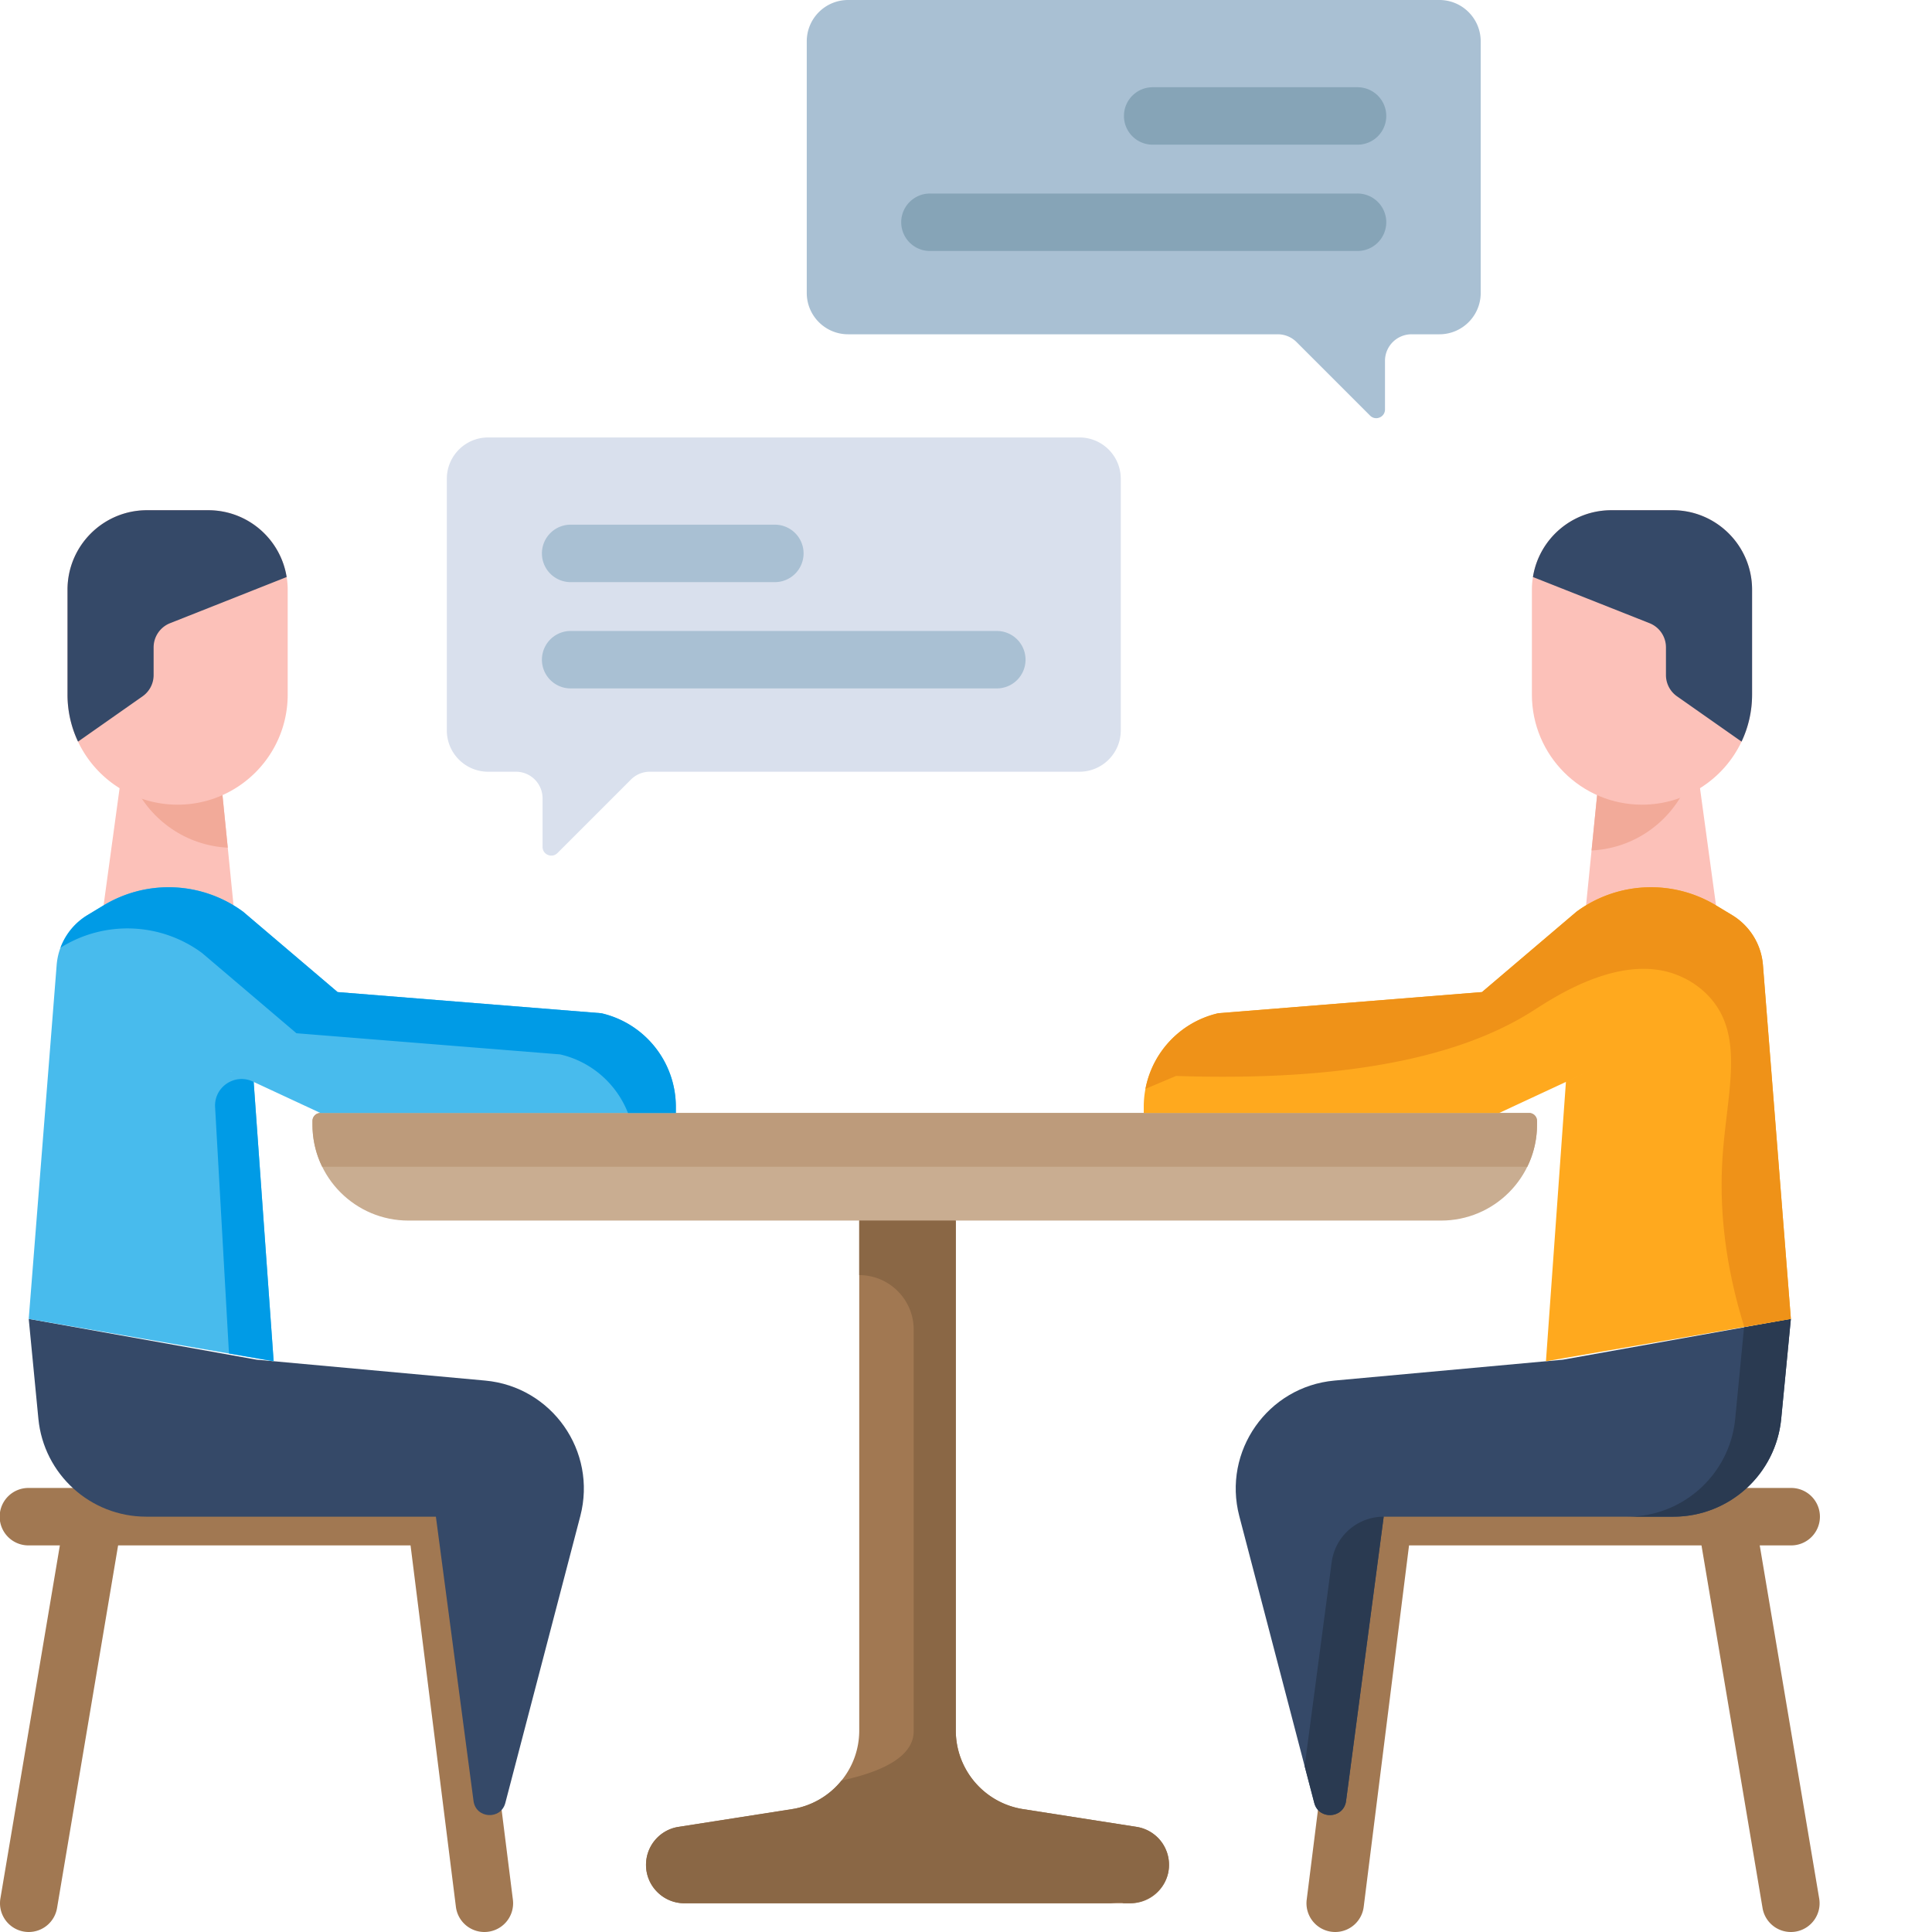 <svg viewBox="0 0 512 512" xmlns="http://www.w3.org/2000/svg"><g><path d="M224.758 88.59h113.86a7.04 7.04 0 0 1 4.98 2.062l19.488 19.489c1.457 1.457 3.95.425 3.95-1.633V95.633a7.042 7.042 0 0 1 7.042-7.043h7.371c6.047 0 10.953-4.906 10.953-10.953V10.953C392.402 4.906 387.496 0 381.45 0H224.758C218.707 0 213.8 4.906 213.8 10.953v66.684c.004 6.047 4.906 10.953 10.957 10.953zm0 0" fill="#a9c0d3"></path><path d="M359.676 66.512H246.53a7.612 7.612 0 1 1 0-15.223h113.145a7.612 7.612 0 1 1 0 15.223zM359.676 38.344h-54.207c-4.2 0-7.61-3.41-7.61-7.614s3.41-7.609 7.61-7.609h54.207a7.612 7.612 0 1 1 0 15.223zm0 0" fill="#86a4b7"></path><path d="M286.059 204.516h-113.86c-1.867 0-3.66.742-4.98 2.062l-19.489 19.488c-1.457 1.457-3.945.426-3.945-1.632v-12.871a7.048 7.048 0 0 0-7.047-7.047h-7.367c-6.05 0-10.957-4.903-10.957-10.953v-66.68c0-6.051 4.906-10.953 10.953-10.953H286.06c6.05 0 10.957 4.902 10.957 10.953v66.68c0 6.05-4.907 10.953-10.957 10.953zm0 0" fill="#d9e0ed"></path><path d="M264.29 182.438H151.14a7.612 7.612 0 0 1 0-15.223h113.15a7.612 7.612 0 0 1 0 15.222zM205.348 154.27H151.14a7.612 7.612 0 0 1 0-15.223h54.207a7.609 7.609 0 0 1 7.609 7.61 7.61 7.61 0 0 1-7.61 7.613zm0 0" fill="#a9c0d3"></path><path d="M381.898 323.465h-273.66c-14.047 0-25.43-11.383-25.43-25.43v-.98c0-1.164.942-2.106 2.106-2.106h320.309c1.16 0 2.105.942 2.105 2.106v.98c0 14.047-11.383 25.43-25.43 25.43zm0 0" fill="#c9ad91"></path><path d="M405.223 294.95H84.914a2.104 2.104 0 0 0-2.105 2.105v.98c0 4.012.93 7.8 2.582 11.172h319.355a25.319 25.319 0 0 0 2.582-11.172v-.98a2.104 2.104 0 0 0-2.105-2.106zm0 0" fill="#bd9b7b"></path><path d="M61.89 239.926H27.45l4.558-33.336 2.972.183 23.727 1.45 1.652 16.422zm0 0" fill="#fcc1b9"></path><g fill="#a17852"><path d="M128.371 409.547H7.613a7.612 7.612 0 1 1 0-15.223h120.758c4.203 0 7.61 3.406 7.61 7.61s-3.407 7.613-7.61 7.613zm0 0" fill="#a17852"></path><path d="M7.621 512a7.615 7.615 0 0 1-7.516-8.875L17.36 400.672c.696-4.149 4.625-6.938 8.766-6.242a7.604 7.604 0 0 1 6.242 8.765l-17.25 102.457A7.614 7.614 0 0 1 7.621 512zM128.36 512a7.608 7.608 0 0 1-7.54-6.664l-12.855-102.453a7.611 7.611 0 1 1 15.101-1.895l12.856 102.453a7.611 7.611 0 0 1-7.563 8.559zm0 0" fill="#a17852"></path></g><path d="m7.613 349.523 2.559 26.461c1.426 14.72 13.797 25.95 28.582 25.95h76.762l9.976 75.351c.621 4.676 7.227 5.086 8.422.524l19.871-76.024c4.492-17.191-7.52-34.3-25.21-35.918l-60.583-5.539zm0 0" fill="#354968"></path><path d="m55.305 281.176 29.61 13.773h94.194v-1.62c0-11.864-8.195-22.153-19.757-24.813l-69.883-5.606-25.031-21.289a33.295 33.295 0 0 0-36.981-1.691l-4.273 2.582a17.035 17.035 0 0 0-8.176 13.324l-7.395 93.687 64.907 11.22-5.293-74.02" fill="#48bbed"></path><path d="m57.004 293.398 3.676 65.297 11.84 2.047-5.293-74.02c-4.844-2.46-10.532 1.25-10.223 6.676zM159.352 268.516l-69.883-5.606-25.031-21.289a33.295 33.295 0 0 0-36.981-1.691l-4.273 2.582a17.027 17.027 0 0 0-7.145 8.636l.504-.304a33.28 33.28 0 0 1 36.98 1.691L78.56 273.82l69.882 5.606c8.383 1.93 14.977 7.879 17.977 15.523h12.691v-1.62c0-11.864-8.195-22.153-19.757-24.813zm0 0" fill="#009be6"></path><path d="M60.36 224.645c-11-.56-20.387-7.215-24.852-16.665-.184-.394-.363-.8-.528-1.207l23.723 1.45zm0 0" fill="#f2aa99"></path><path d="M76.242 156.277v27.797c0 16.113-13.062 29.172-29.176 29.172-11.652 0-21.718-6.828-26.386-16.71a29.097 29.097 0 0 1-2.79-12.462v-27.797c0-11.636 9.438-21.066 21.067-21.066h16.215c10.496 0 19.191 7.664 20.793 17.71a20.12 20.12 0 0 1 .277 3.356zm0 0" fill="#fcc1b9"></path><path d="m75.965 152.918-30.887 12.23a6.896 6.896 0 0 0-4.367 6.403v7.336a6.875 6.875 0 0 1-2.922 5.64l-17.11 12.008a29.11 29.11 0 0 1-2.788-12.46v-27.798c0-11.636 9.437-21.066 21.066-21.066h16.215c10.496 0 19.191 7.66 20.793 17.707zm0 0" fill="#354968"></path><path d="M454.762 239.926H420.32l1.461-14.543 1.723-17.16 24.043-1.47 2.656-.163zm0 0" fill="#fcc1b9"></path><path d="M474.598 409.547H353.84a7.612 7.612 0 0 1 0-15.223h120.758a7.612 7.612 0 1 1 0 15.223zm0 0" fill="#a17852"></path><path d="M474.59 512a7.614 7.614 0 0 1-7.496-6.348L449.844 403.2c-.7-4.144 2.097-8.07 6.242-8.77 4.144-.699 8.07 2.098 8.77 6.243l17.25 102.453c.699 4.145-2.098 8.07-6.243 8.77-.426.07-.855.105-1.273.105zM353.852 512a7.611 7.611 0 0 1-7.563-8.559l12.856-102.453c.523-4.172 4.328-7.133 8.5-6.605a7.611 7.611 0 0 1 6.601 8.5l-12.851 102.453a7.615 7.615 0 0 1-7.543 6.664zm0 0" fill="#a17852"></path><path d="m474.598 349.523-2.559 26.461c-1.426 14.72-13.797 25.95-28.582 25.95h-76.762l-9.976 75.351c-.621 4.676-7.227 5.086-8.422.524l-19.871-76.024c-4.492-17.191 7.52-34.3 25.21-35.918l60.583-5.539zm0 0" fill="#354968"></path><path d="m345.75 468.059 2.55 9.75c1.192 4.562 7.802 4.152 8.419-.524l9.976-75.351a13.911 13.911 0 0 0-13.789 12.082zM462.195 351.742l-2.347 24.242c-1.426 14.72-13.793 25.95-28.582 25.95h12.191c14.785 0 27.156-11.23 28.582-25.95l2.559-26.46zm0 0" fill="#2a3a51"></path><path d="m426.906 281.176-29.61 13.773h-94.19v-1.62c0-11.864 8.19-22.153 19.753-24.813l69.883-5.606 25.035-21.289a33.295 33.295 0 0 1 36.98-1.691l4.27 2.582a17.035 17.035 0 0 1 8.176 13.324l7.395 93.687-64.907 11.22 5.293-74.02" fill="#ffa91e"></path><path d="M311.664 285.137c52.383 1.761 79.367-7.617 94.414-17.153 5.168-3.273 23.004-15.488 38.145-9.695 1.308.5 5.703 2.238 9.316 6.512 8.809 10.402 4.024 25.207 2.941 42.082-.699 10.867-.085 26.058 5.782 44.77 4.113-.712 8.226-1.423 12.34-2.133l-7.395-93.684a17.05 17.05 0 0 0-8.18-13.324l-4.27-2.582a33.295 33.295 0 0 0-36.98 1.691l-25.035 21.29-69.883 5.605c-9.976 2.293-17.433 10.273-19.293 20.043l8.098-3.422zm0 0" fill="#ef9218"></path><path d="M447.547 206.754a32.43 32.43 0 0 1-.844 1.957c-4.473 9.469-13.89 16.137-24.922 16.672l1.723-17.16zm0 0" fill="#f2aa99"></path><path d="M464.32 156.277v27.797c0 4.453-1.004 8.684-2.793 12.461-4.668 9.883-14.734 16.711-26.382 16.711-16.114 0-29.176-13.059-29.176-29.176v-27.793c0-1.148.094-2.273.273-3.359 1.606-10.047 10.301-17.707 20.793-17.707h16.219c11.629 0 21.066 9.43 21.066 21.066zm0 0" fill="#fcc1b9"></path><path d="M464.32 156.277v27.797c0 4.453-1.004 8.684-2.793 12.461l-17.109-12.008a6.875 6.875 0 0 1-2.922-5.64v-7.336a6.893 6.893 0 0 0-4.363-6.403l-30.89-12.23c1.605-10.047 10.3-17.707 20.792-17.707h16.219c11.629 0 21.066 9.43 21.066 21.066zm0 0" fill="#354968"></path><path d="M309.8 494.207c0 .215-.01.426-.019.64-.02.376-.07.739-.133 1.106-.039.274-.101.535-.171.8a.13.13 0 0 0-.02.063c-1.148 4.352-5.117 7.57-9.836 7.57H181.383c-2.813 0-5.36-1.14-7.195-2.984a10.107 10.107 0 0 1-2.985-7.195c0-5.023 3.652-9.297 8.606-10.066l30.058-4.7a20.994 20.994 0 0 0 13.14-7.578 20.978 20.978 0 0 0 4.7-13.254V323.461h25.59v135.148c0 10.391 7.57 19.23 17.84 20.832l30.058 4.7a10.05 10.05 0 0 1 4.192 1.664c.367.254.71.527 1.047.82a10.098 10.098 0 0 1 2.718 4l.153.426c.324 1.004.496 2.058.496 3.156zm0 0" fill="#a17852"></path><path d="M309.8 494.207c0 .215-.01.426-.019.64-.02.376-.07.739-.133 1.106-.05.274-.113.535-.171.8a.13.13 0 0 0-.02.063c-1.21 4.422-5.43 7.57-10.187 7.57h-1.575c-.132-.284-1.32-.265-3.37 0H181.382c-2.813 0-5.36-1.14-7.195-2.984a10.107 10.107 0 0 1-2.985-7.195c0-5.023 3.652-9.297 8.606-10.066l30.058-4.7a20.994 20.994 0 0 0 13.14-7.578c11.04-2.386 19.13-6.414 19.13-13.101V352.363c0-3.988-1.614-7.601-4.235-10.21a14.328 14.328 0 0 0-10.195-4.231V323.46h25.59v135.144c0 10.391 7.57 19.23 17.84 20.836l30.058 4.696a10.155 10.155 0 0 1 5.239 2.488 10.085 10.085 0 0 1 2.718 3.996c.063.145.114.285.153.426.324 1.008.496 2.062.496 3.16zm0 0" fill="#8a6745"></path></g></svg>